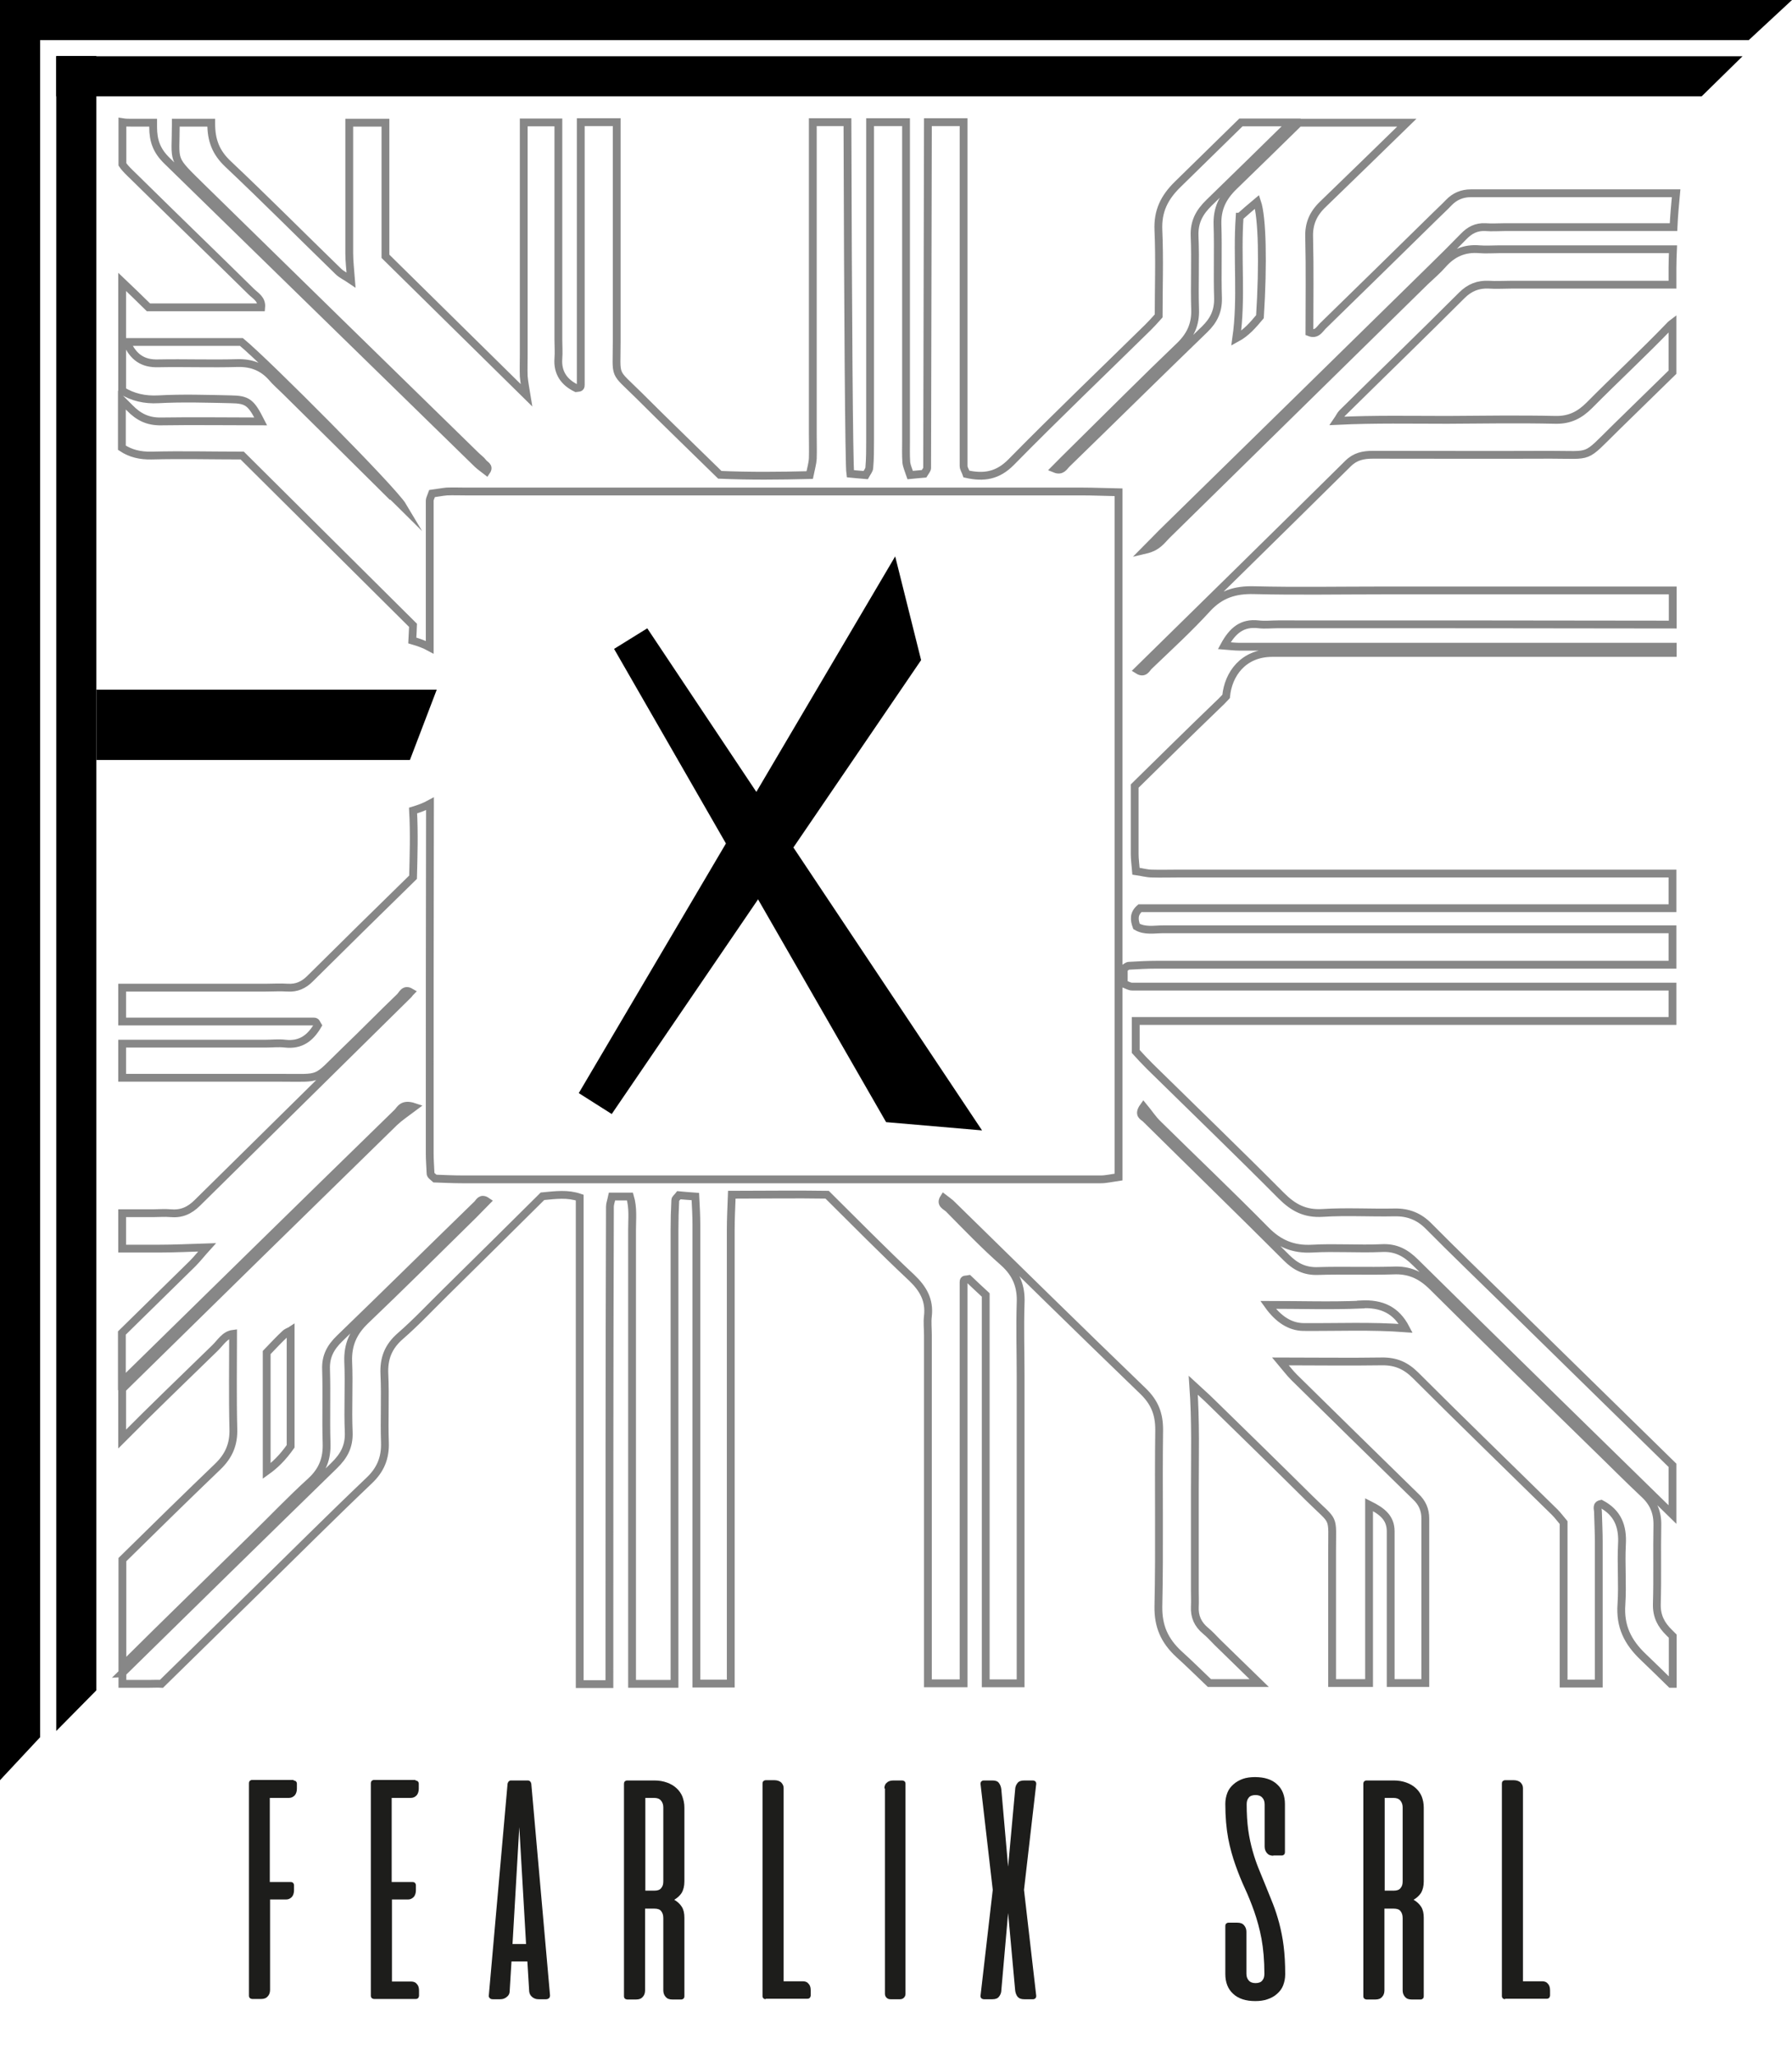 <?xml version="1.0" encoding="UTF-8"?>
<svg id="Livello_1" data-name="Livello 1" xmlns="http://www.w3.org/2000/svg" viewBox="0 0 68.81 78.94">
  <defs>
    <style>
      .cls-1 {
        stroke: #000;
        stroke-width: 1.5px;
      }

      .cls-1, .cls-2 {
        stroke-miterlimit: 10;
      }

      .cls-2 {
        fill: none;
        stroke: #878787;
        stroke-width: .3px;
      }

      .cls-3 {
        fill: #1d1d1b;
      }
    </style>
  </defs>
  <path class="cls-2" d="m4.7,64.24v.41h1.04c.15,0,.31-.01.46,0,1.19-1.17,2.39-2.34,3.58-3.51,1.46-1.43,2.9-2.87,4.38-4.28.45-.42.64-.88.62-1.48-.03-.87.02-1.74-.02-2.61-.03-.6.14-1.06.61-1.47.61-.53,1.16-1.12,1.74-1.69,1.25-1.23,2.5-2.47,3.72-3.68.52-.05.96-.11,1.43.05v18.68h1.14c0-6.11,0-12.22.02-18.33,0-.1.04-.2.08-.39h.69c.13.44.08.86.08,1.27,0,5.81,0,11.63,0,17.44h1.63c0-5.81,0-11.61,0-17.42,0-.38.01-.77.03-1.15,0-.06.08-.11.14-.19.18.02.38.03.63.05.02.39.04.74.04,1.08,0,5.87,0,11.75,0,17.62h1.32c0-5.81,0-11.61,0-17.42,0-.41.02-.82.04-1.35,1.26,0,2.45-.02,3.66,0,1.09,1.08,2.15,2.16,3.25,3.19.44.42.69.86.62,1.47-.03.24,0,.49,0,.73,0,4.46,0,8.91,0,13.37h1.37c0-5.12,0-10.26,0-15.4,0-.03,0-.07.03-.09.02-.02.07-.01.17-.03.19.18.41.39.65.61v1.06c0,4.62,0,9.23,0,13.85h1.34c0-3.92,0-7.85,0-11.77,0-.94-.03-1.88,0-2.82.03-.64-.16-1.13-.65-1.57-.74-.65-1.42-1.36-2.11-2.06-.1-.1-.34-.17-.19-.41.09.07.18.13.26.2,2.46,2.41,4.92,4.83,7.4,7.22.44.43.61.87.61,1.47-.03,2.26.02,4.53-.03,6.79-.01.76.23,1.31.79,1.83.4.36.78.74,1.17,1.11h1.91c-.54-.52-1.07-1.05-1.61-1.57-.15-.15-.29-.31-.45-.44-.29-.24-.43-.54-.41-.92.01-.21,0-.42,0-.63,0-1.29,0-2.58,0-3.87,0-1.3.04-2.6-.06-4,.28.26.49.44.68.63,1.26,1.23,2.52,2.46,3.77,3.7,1.01,1,.88.61.88,2.08,0,1.67,0,3.35,0,5.02h1.42v-6.85c.5.25.83.5.83,1.03,0,.28,0,.56,0,.84,0,1.66,0,3.32,0,4.98h1.33c0-1.79,0-3.59,0-5.38,0-.31,0-.63,0-.94,0-.33-.12-.61-.37-.84-.15-.14-.3-.3-.45-.44-1.41-1.38-2.82-2.76-4.22-4.14-.19-.19-.35-.41-.52-.61,1.33,0,2.61.02,3.88,0,.54-.01.93.16,1.31.54,1.77,1.77,3.56,3.5,5.34,5.25.12.12.22.26.34.4v1.17c0,1.67,0,3.34,0,5.01h1.35c0-1.81,0-3.62,0-5.43,0-.38-.02-.77-.03-1.15,0-.13-.08-.28.12-.32.64.34.84.86.8,1.56-.04.76.03,1.53-.02,2.3-.06.83.23,1.44.84,2.02.36.34.71.69,1.06,1.03h.07v-1.83s-.09-.09-.13-.13c-.32-.31-.49-.64-.48-1.1.03-1.01,0-2.02.02-3.03.01-.49-.15-.87-.51-1.2-.64-.6-1.26-1.23-1.89-1.84-2.09-2.04-4.18-4.08-6.25-6.14-.44-.43-.89-.63-1.5-.6-.96.03-1.92-.01-2.88.02-.51.02-.87-.17-1.21-.51-1.79-1.79-3.61-3.56-5.41-5.34-.08-.08-.31-.14-.08-.46.2.24.35.48.55.67,1.38,1.36,2.78,2.69,4.14,4.07.51.52,1.06.75,1.79.71.89-.05,1.78.02,2.66-.02.55-.03.93.18,1.3.55,3.28,3.24,6.58,6.46,9.87,9.68,0,0,0,0,0,0v-1.89c-2.14-2.09-4.27-4.19-6.41-6.28-.98-.96-1.97-1.91-2.94-2.89-.37-.38-.79-.55-1.32-.54-.92.02-1.85-.04-2.77.02-.67.04-1.12-.2-1.58-.66-1.66-1.67-3.36-3.31-5.04-4.96-.2-.2-.39-.4-.55-.58v-1.17c3.38,0,6.71,0,10.04,0,3.38,0,6.75,0,10.13,0h.44v-1.32c-6.93,0-13.85,0-20.75,0-.1,0-.19-.06-.32-.11v-.58c.08-.05.14-.11.2-.11.35-.02.7-.04,1.05-.04,6.61,0,13.21,0,19.82,0v-1.36c-3.67,0-7.35,0-11.02,0-2.84,0-5.69,0-8.53,0-.35,0-.71.08-1.03-.11-.09-.25-.12-.48.13-.7h20.45v-1.33c-6.34,0-12.68,0-19.02,0-.32,0-.64.01-.96,0-.2,0-.4-.06-.62-.09-.02-.25-.05-.46-.05-.66,0-.87,0-1.74,0-2.61,1.06-1.04,2.08-2.05,3.12-3.05.16-.15.29-.28.39-.39.08-.86.66-1.67,1.77-1.67h15.38v-.24c-5.55,0-11.1,0-16.65,0-.16,0-.32-.02-.57-.04.32-.59.69-.89,1.31-.82.25.03.5,0,.75,0,5.05,0,10.11,0,15.16.01v-1.31h-11.18c-1.63,0-3.27.03-4.9-.01-.73-.02-1.29.16-1.79.7-.71.78-1.49,1.49-2.25,2.22-.09.09-.17.3-.41.15,2.7-2.65,5.39-5.29,8.06-7.93.28-.28.59-.34.96-.34,2.27,0,4.55.01,6.82,0,1.61,0,1.27.17,2.49-1.03.73-.71,1.46-1.43,2.19-2.14v-1.88s-.08.06-.12.11c-1,1.04-2.06,2.02-3.07,3.04-.37.37-.75.57-1.3.56-1.38-.03-2.77-.01-4.16,0-1.39,0-2.79-.03-4.23.04.09-.13.13-.23.2-.3,1.53-1.51,3.07-3,4.59-4.52.3-.3.63-.43,1.04-.41.28.02.57,0,.85,0,2.07,0,4.13,0,6.2,0v-.65c0-.24.01-.47.02-.71h-6.68c-.25,0-.5.02-.75,0-.58-.05-1.03.15-1.41.58-.21.24-.45.44-.68.66-3.31,3.25-6.63,6.51-9.94,9.76-.18.18-.33.43-.8.54.35-.35.56-.58.78-.79,3.42-3.35,6.84-6.7,10.25-10.05.4-.39.8-.79,1.19-1.19.23-.24.49-.38.84-.36.25.02.5,0,.75,0,2.16,0,4.31,0,6.47,0,.02-.44.06-.87.1-1.3-2.34,0-4.69,0-7.03,0-.28,0-.57,0-.85,0-.34,0-.62.12-.85.36-.17.18-.35.34-.53.52-1.43,1.4-2.86,2.81-4.3,4.21-.13.13-.24.36-.52.25,0-1.21.02-2.42-.01-3.64-.02-.53.15-.92.54-1.29,1.07-1.03,2.14-2.08,3.21-3.12h-4.14c-.84.82-1.67,1.64-2.51,2.45-.44.43-.64.87-.62,1.47.03.94-.01,1.88.02,2.82.01.49-.16.85-.51,1.19-1.77,1.71-3.52,3.44-5.29,5.16-.11.1-.19.31-.46.2.25-.25.49-.5.74-.74,1.35-1.33,2.69-2.68,4.06-3.99.41-.4.6-.83.58-1.39-.03-.94.02-1.88-.02-2.82-.02-.54.18-.91.56-1.28,1.05-1.02,2.1-2.05,3.15-3.08h-1.93c-.81.79-1.62,1.59-2.43,2.38-.52.51-.77,1.03-.74,1.75.05,1.11.01,2.23.01,3.3-.16.18-.28.31-.4.43-1.76,1.73-3.54,3.43-5.26,5.18-.52.53-1.06.61-1.72.46-.04-.12-.11-.21-.11-.31,0-4.39,0-8.8,0-13.2h-1.37c-.01,4.43-.02,8.86-.03,13.28,0,.06-.06.12-.12.22-.14.01-.31.03-.53.05-.06-.18-.13-.33-.15-.49-.02-.28-.01-.56-.01-.83,0-4.08,0-8.15,0-12.23h-1.38c0,4.07,0,8.15,0,12.22,0,.35,0,.7-.03,1.04,0,.09-.08.18-.14.29-.21-.02-.41-.03-.59-.05-.05-.33-.09-6.21-.11-13.5h-1.33c0,3.99,0,7.98,0,11.97,0,.31.01.63,0,.94-.01.2-.07.39-.12.64-1.18.03-2.3.04-3.45-.01-1.04-1.02-2.08-2.02-3.1-3.04-1.01-1-.86-.64-.86-2.09,0-2.8,0-5.61,0-8.41h-1.38c0,3.36,0,6.72,0,10.08,0,.03,0,.08-.03.1-.02.02-.07.02-.15.03-.45-.22-.72-.58-.68-1.13.02-.24,0-.49,0-.73,0-2.78,0-5.56,0-8.34h-1.33c0,2.97,0,5.94,0,8.91,0,.28-.01.56,0,.84.02.24.07.48.11.73-1.8-1.77-3.57-3.52-5.42-5.34v-.92c0-1.4,0-2.81,0-4.21h-1.39c0,1.01,0,2.03,0,3.04,0,.66,0,1.32,0,1.98,0,.31.04.62.07,1.02-.19-.13-.37-.21-.49-.33-1.41-1.37-2.8-2.77-4.23-4.12-.48-.45-.65-.92-.65-1.56,0,0,0-.02,0-.03h-1.36s0,.03,0,.05c0,1.52-.21,1.25,1.02,2.46,3.49,3.42,6.99,6.84,10.49,10.26.1.1.22.18.3.29.05.08.25.13.12.32-.13-.1-.24-.18-.34-.27-3.98-3.88-7.95-7.77-11.93-11.65-.39-.38-.53-.76-.53-1.29,0-.06,0-.11,0-.17h-.83c-.12,0-.23,0-.35-.02v1.62c.13.2.36.39.8.83,1.38,1.36,2.77,2.7,4.15,4.06.16.16.41.28.38.6h-4.33c-.34-.33-.67-.66-1.01-.98v4.18c.41.25.86.36,1.4.33.92-.05,1.85-.02,2.77,0,.65.01.78.12,1.15.85-1.28,0-2.55-.02-3.82,0-.51.01-.87-.17-1.21-.52-.1-.1-.2-.2-.3-.3v1.83c.33.22.7.31,1.14.3,1.17-.03,2.34,0,3.48,0,2.18,2.17,4.32,4.29,6.56,6.52,0,.11-.02.32-.03.58.24.07.47.15.67.26,0-1.88,0-3.75,0-5.63,0-.06.04-.13.09-.27.16-.02.36-.06.56-.08.25-.01.5,0,.75,0,7.89,0,15.77,0,23.66,0,.42,0,.84.02,1.39.03,0,8.85,0,17.54,0,26.29-.28.04-.48.09-.68.09-1.1,0-2.2,0-3.3,0-7.07,0-14.14,0-21.2,0-.38,0-.77-.02-1.07-.03-.1-.09-.13-.11-.15-.14-.02-.03-.02-.07-.02-.1-.01-.24-.03-.49-.03-.73,0-4.47,0-8.94.01-13.42-.2.11-.42.19-.65.26.05.88.02,1.73,0,2.56-1.36,1.33-2.66,2.61-3.96,3.9-.24.24-.51.36-.85.34-.28-.02-.57,0-.85,0-1.84,0-3.67,0-5.51,0v1.3c2.44,0,4.89,0,7.33,0,.04,0,.07,0,.1.02.02.01.03.05.08.13-.27.46-.63.77-1.25.7-.25-.03-.5,0-.75,0-1.84,0-3.68,0-5.51,0v1.31c2.02,0,4.04,0,6.06,0,1.66,0,1.29.13,2.49-1.03.71-.68,1.4-1.39,2.11-2.07.1-.09.17-.33.41-.19-.03.03-.04.06-.07.09-2.7,2.67-5.41,5.33-8.11,8-.3.3-.62.44-1.04.4-.21-.02-.43,0-.64,0-.4,0-.81,0-1.21,0v1.36c.47,0,.95,0,1.42,0,.59,0,1.19-.03,1.84-.05-.2.22-.37.44-.56.63-.9.89-1.81,1.77-2.71,2.66v1.88c.06-.05.11-.1.17-.16,3.47-3.4,6.93-6.8,10.41-10.19.11-.11.19-.36.64-.21-.32.24-.56.4-.76.59-3.49,3.41-6.97,6.82-10.45,10.24v1.92c1.17-1.18,2.37-2.33,3.56-3.49.22-.21.38-.51.7-.55,0,1.22-.02,2.43.01,3.64.02.6-.17,1.05-.61,1.47-1.23,1.18-2.44,2.37-3.65,3.56v4.09c1.67-1.66,3.36-3.3,5.04-4.95.73-.71,1.43-1.45,2.19-2.14.46-.42.63-.88.61-1.48-.03-.94.01-1.88-.02-2.82-.02-.5.17-.85.52-1.19,1.77-1.71,3.52-3.44,5.29-5.16.07-.07.14-.26.36-.11-.23.23-.44.46-.66.67-1.33,1.31-2.65,2.62-4,3.91-.47.45-.68.93-.66,1.57.04.9-.02,1.81.02,2.72.02.54-.18.91-.56,1.28-2.72,2.65-5.43,5.31-8.14,7.97Zm47.56-14.16c.79-.04,1.35.21,1.72.92-1.32-.1-2.62-.04-3.93-.05q-.76-.01-1.36-.85c1.26,0,2.41.04,3.57-.01Zm-4.65-41.76c.19-.17.42-.37.66-.57.2.59.24,2.36.11,4.41-.26.31-.52.62-.91.83.22-1.54.02-3.07.13-4.67ZM14.97,18.98c-1.34-1.33-2.68-2.66-4.02-3.98-.17-.17-.36-.33-.52-.52-.35-.39-.77-.55-1.3-.54-1.02.03-2.03-.01-3.05.01-.6.02-.97-.24-1.22-.82h4.41c.96.79,5.82,5.67,6.2,6.31-.16-.16-.33-.31-.49-.47Zm-3.81,36.55c-.31.44-.6.72-.92.95v-4.55c.27-.28.48-.51.71-.72.07-.07.18-.1.21-.12v4.44Z"/>
  <polygon class="cls-1" points="22.87 42.35 34.09 23.32 34.56 25.2 22.87 42.35"/>
  <polygon class="cls-1" points="24.23 24.54 36.22 42.52 34.48 42.37 24.23 24.54"/>
  <g>
    <path class="cls-3" d="m11.27,68.36s.07.01.09.03c.02.02.04.05.04.09v.2c0,.1-.03.19-.08.25-.06.06-.13.1-.22.1h-.74v3.23h.8s.07,0,.09.03c.02.02.04.05.04.09v.2c0,.1-.03.19-.08.25-.06.06-.13.1-.22.1h-.62v3.47c0,.1-.03.19-.09.25-.06.07-.14.1-.26.1h-.34s-.07-.01-.09-.04c-.02-.02-.03-.05-.03-.09v-8.15s0-.07.03-.09c.02-.02.05-.04.09-.04h1.6Z"/>
    <path class="cls-3" d="m15.95,68.36s.07.01.09.03c.02.02.04.05.04.09v.2c0,.1-.03.19-.08.25-.06.06-.13.1-.22.1h-.74v3.23h.8s.07,0,.09.03c.02.02.04.05.04.09v.2c0,.1-.03.19-.08.25-.06.06-.13.1-.22.1h-.62v3.15h.74c.09,0,.17.03.22.1.06.06.08.15.08.25v.2s-.01.07-.04.09c-.02.02-.05.03-.09.03h-1.6s-.07-.01-.09-.04c-.02-.02-.03-.05-.03-.09v-8.15s0-.07.03-.09c.02-.02.05-.04.09-.04h1.6Z"/>
    <path class="cls-3" d="m20.28,68.36s.06.01.08.04c.02.02.03.05.04.08l.72,8.13s0,.07-.03.1c-.03.03-.07.05-.12.05h-.29c-.1,0-.18-.03-.25-.09-.07-.06-.1-.13-.11-.21l-.07-1.15h-.61l-.07,1.15c0,.08-.04.16-.11.21-.07.06-.15.09-.25.09h-.29c-.06,0-.1-.02-.12-.05-.03-.03-.04-.07-.03-.1l.72-8.13s.02-.06.04-.08c.02-.02.05-.04.08-.04h.68Zm-.61,6.28h.53l-.26-4.49-.26,4.49Z"/>
    <path class="cls-3" d="m25.14,68.36c.17,0,.33.03.47.08s.26.12.36.21c.1.09.18.2.23.32.05.13.08.27.08.43v2.84c0,.18-.04.32-.1.43-.07.11-.17.2-.29.27.12.07.22.16.29.27.07.11.1.25.1.42v3.01s0,.07-.03.09c-.02.02-.05.04-.09.04h-.34c-.12,0-.2-.03-.26-.1-.06-.07-.09-.15-.09-.25v-2.78c0-.11-.03-.2-.08-.26-.05-.07-.14-.1-.27-.1h-.35v3.14c0,.1-.03.19-.09.25-.06.07-.14.1-.26.1h-.34s-.07-.01-.09-.04c-.02-.02-.03-.05-.03-.09v-8.15s0-.07.03-.09c.02-.02.05-.04.09-.04h1.04Zm-.36.67v3.56h.35c.12,0,.21-.03.26-.1.06-.07.08-.15.08-.26v-2.84c0-.1-.03-.19-.09-.26-.06-.07-.15-.1-.26-.1h-.35Z"/>
    <path class="cls-3" d="m29.4,76.76s-.07-.01-.09-.04c-.02-.02-.03-.05-.03-.09v-8.15s0-.07.03-.09c.02-.02.05-.04.09-.04h.34c.1,0,.19.03.25.08.06.06.1.13.1.22v7.42h.74c.09,0,.17.03.22.1.06.06.08.15.08.25v.2s-.01.07-.04.09c-.02.02-.05.03-.09.03h-1.6Z"/>
    <path class="cls-3" d="m33.96,68.66c0-.09.03-.17.1-.22.06-.06.15-.08.25-.08h.34s.07.01.09.04c.02.02.03.05.03.09v8.06c0,.06-.02.11-.06.15s-.09.06-.15.06h-.37c-.06,0-.11-.02-.15-.06s-.06-.09-.06-.15v-7.88Z"/>
    <path class="cls-3" d="m39.32,72.56l.47,4.07s0,.07-.03.09c-.02.02-.05.04-.09.04h-.34c-.12,0-.2-.03-.26-.1-.05-.07-.08-.15-.09-.25l-.27-2.96-.26,2.96c0,.1-.04.19-.09.25-.05.07-.14.1-.25.1h-.34s-.07-.01-.09-.04c-.02-.02-.03-.05-.03-.09l.47-4.07-.47-4.07s0-.07.03-.09c.02-.02.05-.04.09-.04h.34c.12,0,.2.03.25.1.05.07.08.15.09.25l.26,2.96.27-2.96c0-.1.04-.19.09-.25.05-.07.14-.1.26-.1h.34s.07.01.09.04c.02.02.03.05.03.09l-.47,4.07Z"/>
    <path class="cls-3" d="m48.91,71.25c-.12,0-.2-.03-.26-.1-.06-.07-.09-.15-.09-.26v-1.61c0-.11-.03-.2-.09-.26-.06-.07-.15-.1-.26-.1s-.21.03-.26.1c-.06.07-.08.15-.08.26,0,.36.02.69.06.98.04.29.1.56.17.81s.15.48.24.7.18.44.27.66c.09.22.18.44.27.67.09.23.17.48.24.74.07.27.13.56.17.88.04.32.06.68.06,1.08,0,.16-.03.3-.08.43-.05.13-.13.23-.23.32-.1.09-.22.16-.37.21-.14.05-.3.07-.47.07-.36,0-.65-.09-.85-.28-.2-.18-.3-.44-.3-.76v-1.84s0-.07.03-.09c.02-.02.05-.04.09-.04h.34c.12,0,.2.03.26.1.06.07.09.15.09.25v1.61c0,.11.03.19.09.26.06.07.15.1.26.1s.21-.03.26-.1c.06-.07.08-.15.08-.26,0-.51-.04-.96-.11-1.34s-.17-.73-.28-1.05c-.11-.31-.23-.61-.36-.89-.13-.28-.25-.58-.36-.89-.11-.31-.21-.66-.28-1.03-.07-.38-.11-.82-.11-1.32,0-.16.03-.3.08-.43s.13-.23.23-.32c.1-.09.22-.16.36-.21.14-.05.3-.07.47-.07.36,0,.65.09.85.28.2.18.3.44.3.76v1.84s0,.07-.03.09c-.02.02-.05.04-.09.04h-.34Z"/>
    <path class="cls-3" d="m53.53,68.36c.17,0,.33.03.47.08s.26.12.36.21c.1.09.18.2.23.32.05.13.08.27.08.43v2.84c0,.18-.04.32-.1.43-.07.11-.17.2-.29.27.12.07.22.16.29.27.07.11.1.25.1.42v3.01s0,.07-.03.09c-.02.02-.05.04-.09.04h-.34c-.12,0-.2-.03-.26-.1-.06-.07-.09-.15-.09-.25v-2.78c0-.11-.03-.2-.08-.26-.05-.07-.14-.1-.27-.1h-.35v3.14c0,.1-.03.19-.09.25-.06.07-.14.1-.26.1h-.34s-.07-.01-.09-.04c-.02-.02-.03-.05-.03-.09v-8.15s0-.07.03-.09c.02-.02.05-.04.09-.04h1.04Zm-.36.67v3.56h.35c.12,0,.21-.03.26-.1.06-.07.08-.15.08-.26v-2.84c0-.1-.03-.19-.09-.26-.06-.07-.15-.1-.26-.1h-.35Z"/>
    <path class="cls-3" d="m57.79,76.76s-.07-.01-.09-.04c-.02-.02-.03-.05-.03-.09v-8.15s0-.07.03-.09c.02-.02.05-.04.09-.04h.34c.1,0,.19.03.25.08.06.06.1.13.1.22v7.42h.74c.09,0,.17.03.22.1.06.06.08.15.08.25v.2s-.01.07-.04.09c-.02.02-.05.03-.09.03h-1.6Z"/>
  </g>
  <polyline points="3.7 26.48 16.77 26.48 15.74 29.18 3.7 29.18"/>
  <polyline points="67.15 1.54 0 1.54 0 0 68.81 0"/>
  <polyline points="65.34 3.7 2.16 3.7 2.16 2.16 66.91 2.16"/>
  <polyline points="1.54 66.7 1.54 0 0 0 0 68.35"/>
  <polyline points="3.7 64.9 3.7 2.15 2.16 2.15 2.16 66.46"/>
</svg>